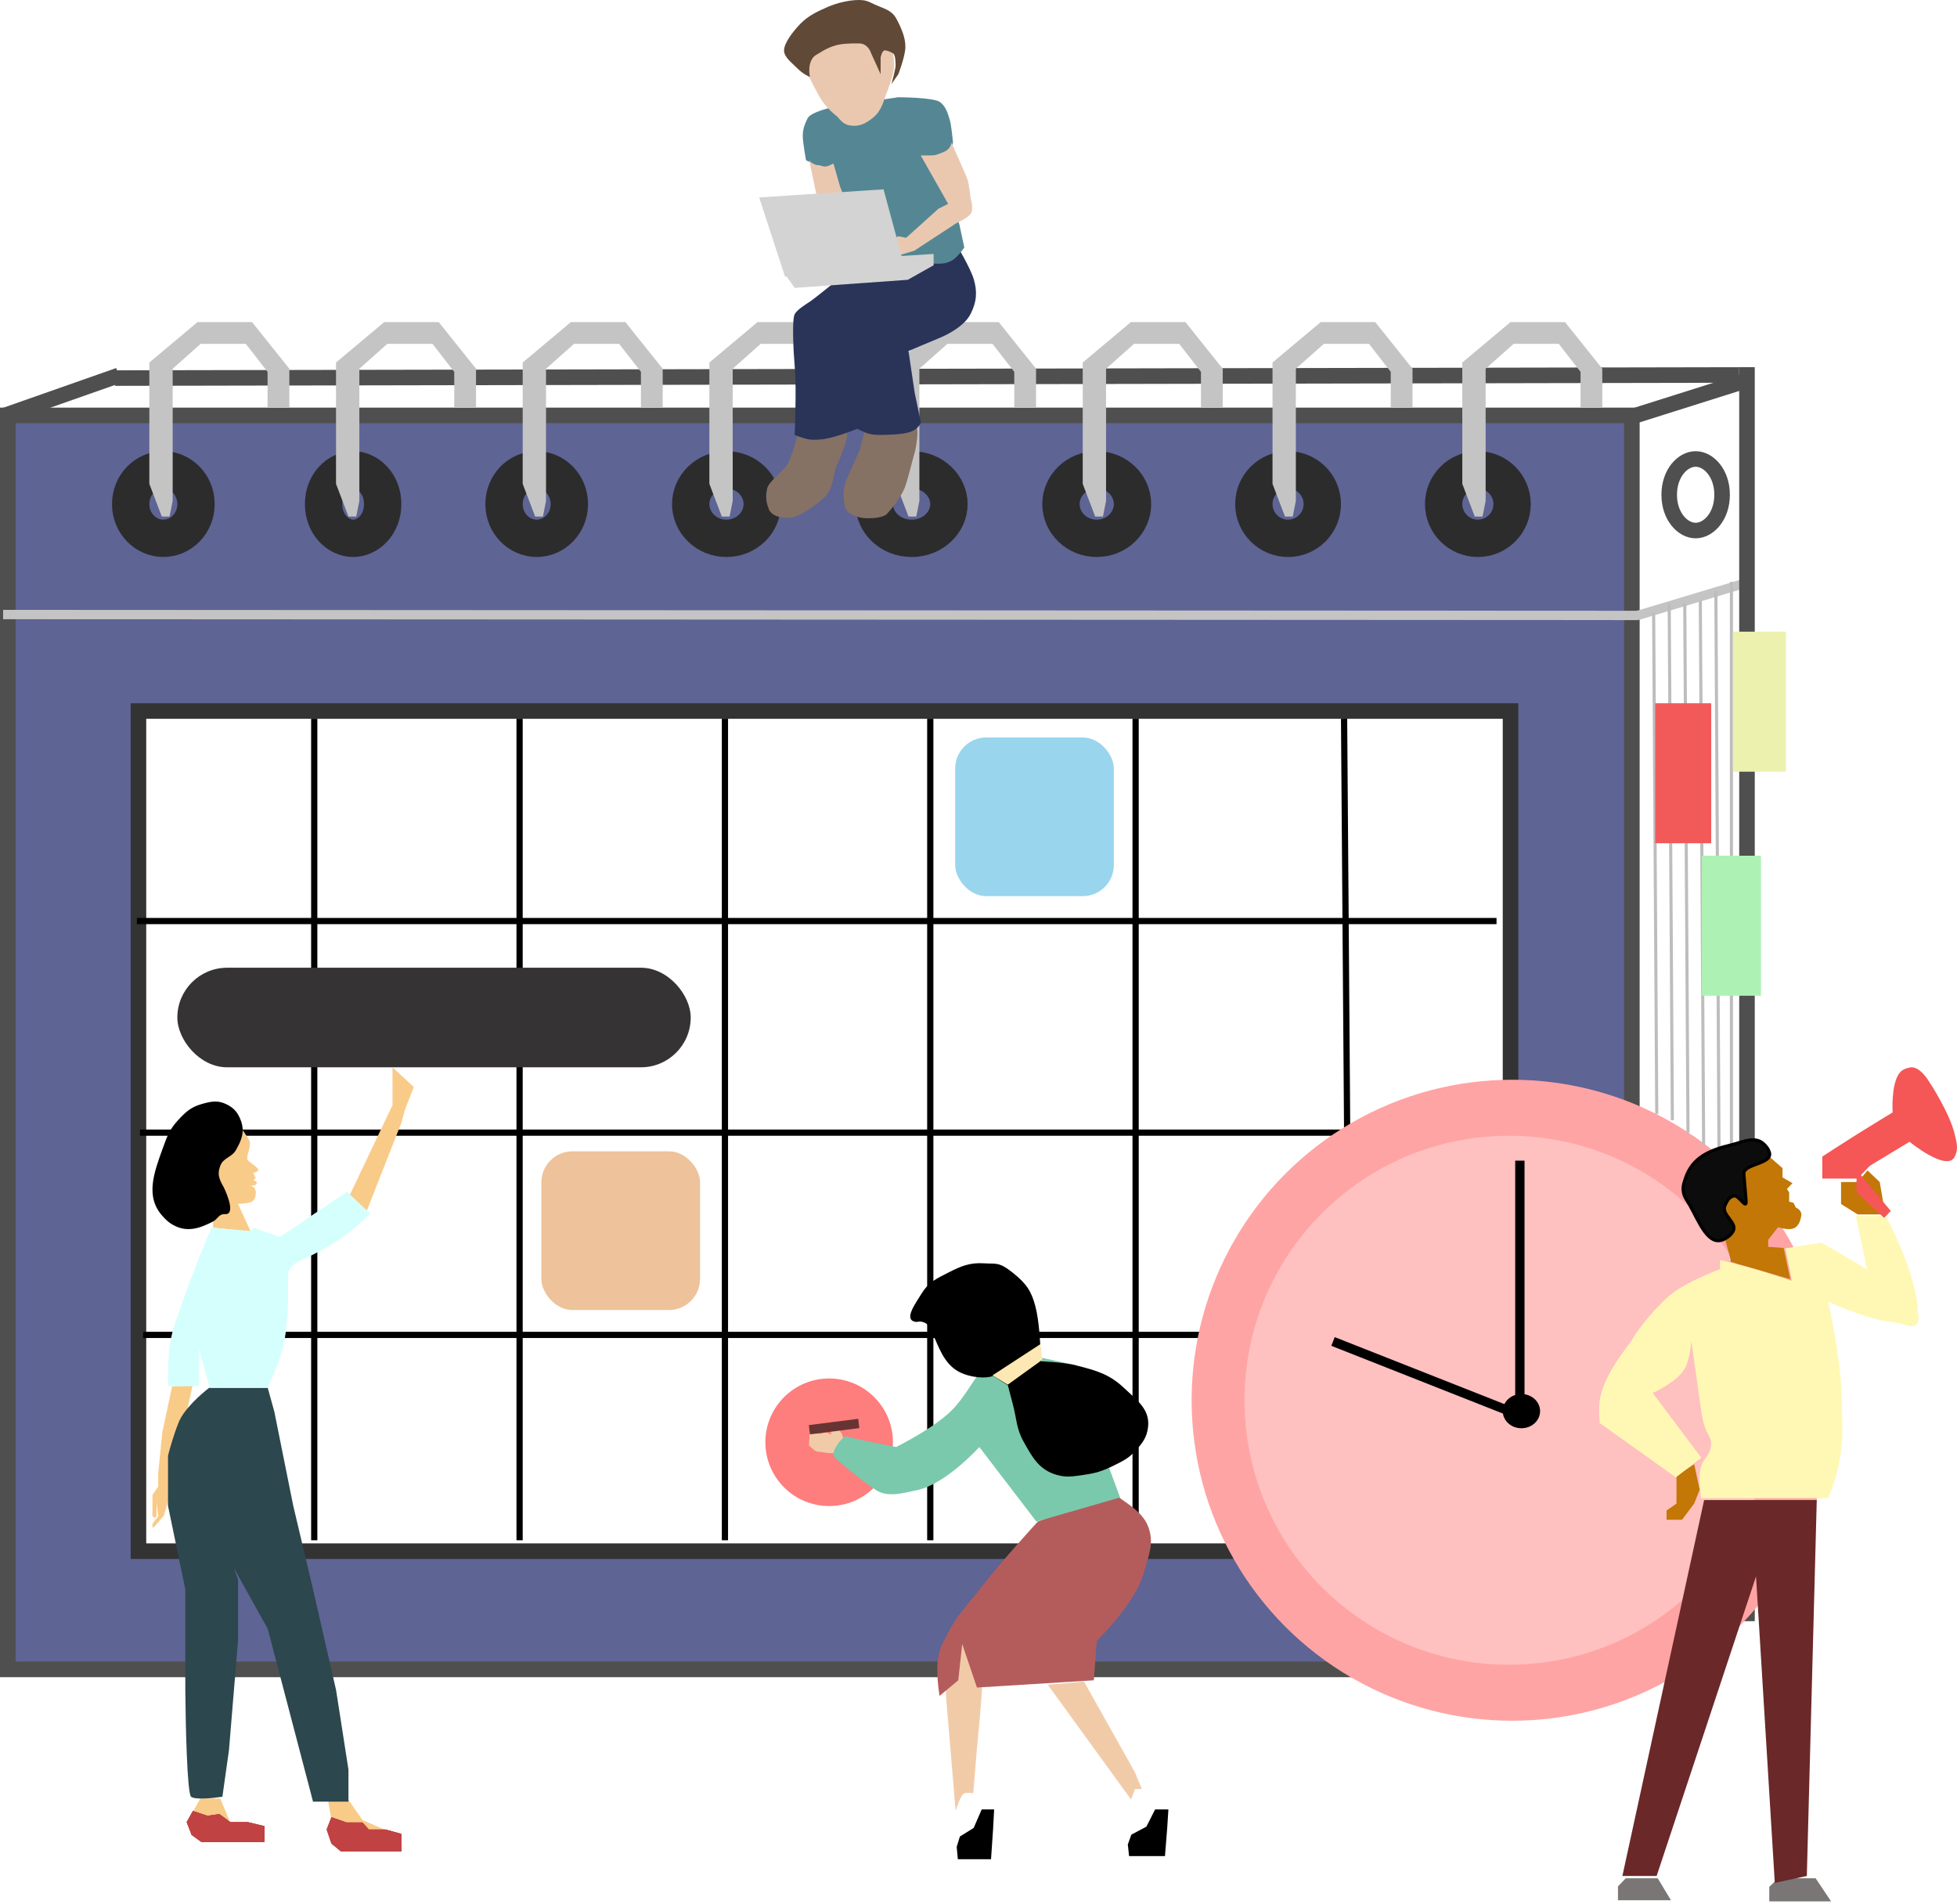 <svg width="629" height="612" viewBox="0 0 629 612" fill="none" xmlns="http://www.w3.org/2000/svg">
<path d="M2.5 133.5H524.5V536.5H2.5V133.5Z" fill="#5E6494" stroke="#4F4F4F" stroke-width="5"/>
<path d="M44.5 228.5H271.583H485.5V498.5H44.5V228.5Z" fill="white" stroke="#333333" stroke-width="5"/>
<line x1="1.001" y1="197.5" x2="526.566" y2="197.78" stroke="#C4C4C4" stroke-width="3"/>
<line x1="526.134" y1="197.844" x2="560.106" y2="187.652" stroke="#C4C4C4" stroke-width="3"/>
<path d="M553.5 159C553.5 165.947 549.166 170.5 545 170.5C540.834 170.5 536.5 165.947 536.5 159C536.5 152.053 540.834 147.5 545 147.5C549.166 147.5 553.5 152.053 553.5 159Z" stroke="#4F4F4F" stroke-width="5"/>
<line x1="522.247" y1="134.616" x2="560.247" y2="122.616" stroke="#4F4F4F" stroke-width="5"/>
<line x1="1.171" y1="133.641" x2="38.171" y2="120.641" stroke="#4F4F4F" stroke-width="5"/>
<line x1="561.5" y1="118" x2="561.5" y2="521" stroke="#4F4F4F" stroke-width="5"/>
<line x1="44" y1="296" x2="481" y2="296" stroke="black" stroke-width="2"/>
<line x1="45" y1="364" x2="482" y2="364" stroke="black" stroke-width="2"/>
<line x1="46" y1="429" x2="483" y2="429" stroke="black" stroke-width="2"/>
<line x1="101" y1="231" x2="101" y2="495" stroke="black" stroke-width="2"/>
<line x1="167" y1="231" x2="167" y2="495" stroke="black" stroke-width="2"/>
<line x1="233" y1="231" x2="233" y2="495" stroke="black" stroke-width="2"/>
<line x1="299" y1="231" x2="299" y2="495" stroke="black" stroke-width="2"/>
<line x1="365" y1="231" x2="365" y2="495" stroke="black" stroke-width="2"/>
<line x1="432" y1="230.993" x2="433" y2="364.993" stroke="black" stroke-width="2"/>
<circle cx="486" cy="450" r="103" fill="#FFA4A4"/>
<circle cx="485" cy="450" r="85" fill="#FFC0C0"/>
<ellipse cx="489" cy="453.5" rx="6" ry="5.5" fill="black"/>
<line x1="488.5" y1="456" x2="488.5" y2="373" stroke="black" stroke-width="3"/>
<line x1="492.996" y1="456.589" x2="428.449" y2="431.11" stroke="black" stroke-width="3"/>
<path d="M63 162C63 168.245 58.131 173 52.5 173C46.869 173 42 168.245 42 162C42 155.755 46.869 151 52.5 151C58.131 151 63 155.755 63 162Z" stroke="#2C2C2D" stroke-width="12"/>
<path d="M123 162C123 168.609 118.237 173 113.5 173C108.763 173 104 168.609 104 162C104 155.391 108.763 151 113.5 151C118.237 151 123 155.391 123 162Z" stroke="#2C2C2D" stroke-width="12"/>
<path d="M183 162C183 168.245 178.131 173 172.5 173C166.869 173 162 168.245 162 162C162 155.755 166.869 151 172.5 151C178.131 151 183 155.755 183 162Z" stroke="#2C2C2D" stroke-width="12"/>
<path d="M245 162C245 167.912 240.016 173 233.5 173C226.984 173 222 167.912 222 162C222 156.088 226.984 151 233.5 151C240.016 151 245 156.088 245 162Z" stroke="#2C2C2D" stroke-width="12"/>
<path d="M305 162C305 167.757 299.955 173 293 173C286.045 173 281 167.757 281 162C281 156.243 286.045 151 293 151C299.955 151 305 156.243 305 162Z" stroke="#2C2C2D" stroke-width="12"/>
<path d="M364 162C364 167.912 359.016 173 352.5 173C345.984 173 341 167.912 341 162C341 156.088 345.984 151 352.5 151C359.016 151 364 156.088 364 162Z" stroke="#2C2C2D" stroke-width="12"/>
<circle cx="414" cy="162" r="11" stroke="#2C2C2D" stroke-width="12"/>
<circle cx="475" cy="162" r="11" stroke="#2C2C2D" stroke-width="12"/>
<line x1="36.995" y1="121.5" x2="558.995" y2="120.5" stroke="#4F4F4F" stroke-width="5"/>
<path d="M48 155.5L52 166H54.5L55.5 161V150V131V118.5L64.5 110.5H79L86 119.5V131H93V118.5L81 103.5H63.5L48 116.5V131V155.5Z" fill="#C4C4C4"/>
<path d="M108 155.5L112 166H114.5L115.5 161V150V131V118.5L124.5 110.5H139L146 119.5V131H153V118.5L141 103.5H123.5L108 116.5V131V155.5Z" fill="#C4C4C4"/>
<path d="M168 155.5L172 166H174.5L175.5 161V150V131V118.5L184.5 110.5H199L206 119.5V131H213V118.5L201 103.5H183.5L168 116.5V131V155.5Z" fill="#C4C4C4"/>
<path d="M228 155.5L232 166H234.5L235.5 161V150V131V118.5L244.5 110.5H259L266 119.5V131H273V118.5L261 103.5H243.5L228 116.5V131V155.5Z" fill="#C4C4C4"/>
<path d="M288 155.5L292 166H294.5L295.5 161V150V131V118.5L304.5 110.5H319L326 119.5V131H333V118.5L321 103.5H303.5L288 116.5V131V155.5Z" fill="#C4C4C4"/>
<path d="M348 155.5L352 166H354.5L355.5 161V150V131V118.5L364.5 110.5H379L386 119.5V131H393V118.5L381 103.5H363.5L348 116.5V131V155.5Z" fill="#C4C4C4"/>
<path d="M409 155.5L413 166H415.5L416.5 161V150V131V118.5L425.5 110.5H440L447 119.5V131H454V118.5L442 103.5H424.5L409 116.5V131V155.5Z" fill="#C4C4C4"/>
<path d="M470 155.5L474 166H476.5L477.5 161V150V131V118.5L486.5 110.5H501L508 119.5V131H515V118.5L503 103.5H485.5L470 116.5V131V155.5Z" fill="#C4C4C4"/>
<line x1="531.5" y1="196.997" x2="532.5" y2="357.997" stroke="#BDBDBD"/>
<line x1="536.5" y1="193.997" x2="537.512" y2="359.997" stroke="#BDBDBD"/>
<line x1="541.5" y1="193.997" x2="542.537" y2="363.997" stroke="#BDBDBD"/>
<line x1="546.5" y1="192.997" x2="547.567" y2="367.997" stroke="#BDBDBD"/>
<line x1="551.5" y1="189.997" x2="552.517" y2="370.997" stroke="#BDBDBD"/>
<line x1="556.5" y1="187" x2="556.5" y2="375" stroke="#BDBDBD"/>
<rect x="532" y="226" width="18" height="45" fill="#F25A5A"/>
<rect x="547" y="275" width="19" height="45" fill="#AEF1B5"/>
<rect x="557" y="203" width="17" height="45" fill="#ECF1AE"/>
<rect x="307" y="237" width="51" height="51" rx="10" fill="#9AD5EE"/>
<rect x="174" y="370" width="51" height="51" rx="10" fill="#EEC29A"/>
<path d="M246 463.5C246 452.178 255.178 443 266.5 443C277.822 443 287 452.178 287 463.5C287 474.822 277.822 484 266.5 484C255.178 484 246 474.822 246 463.5Z" fill="#FE7D7D"/>
<rect x="57" y="311" width="165" height="32" rx="16" fill="#353333"/>
<path d="M263.056 466.562C264.033 466.562 266.722 467.247 268.25 466.904L268.556 466.562L270.694 462.794L271 462.11L270.694 461.082L270.083 460.055L268.861 458.685L267.639 458L267.333 459.027L267.028 461.082L265.806 460.397H264.889L263.972 460.74H262.139L260.306 459.37L260 464.507C261.12 465.534 262.078 466.562 263.056 466.562Z" fill="#F1CBA8"/>
<g filter="url(#filter0_d)">
<path d="M302.943 584.523L307.343 581.795L309.857 576H313L312.686 581.795L312.057 591H302.314L302 587.591L302.943 584.523Z" fill="black"/>
<path d="M302.943 584.523L307.343 581.795L309.857 576H313L312.686 581.795L312.057 591H302.314L302 587.591L302.943 584.523Z" stroke="black"/>
</g>
<g filter="url(#filter1_d)">
<path d="M358.029 583.954L362.829 581.409L365.571 576H369L368.657 581.409L367.971 590H357.343L357 586.818L358.029 583.954Z" fill="black"/>
<path d="M358.029 583.954L362.829 581.409L365.571 576H369L368.657 581.409L367.971 590H357.343L357 586.818L358.029 583.954Z" stroke="black"/>
</g>
<path d="M307.15 582L304 544.443L304.945 527.677L310.615 526L315.655 542.766L315.025 550.814L313.765 564.563L312.82 576.299C312.295 576.188 310.993 576.031 309.985 576.299C308.977 576.568 307.675 580.212 307.15 582Z" fill="#F1CBA8"/>
<path d="M363.535 578.311L336.76 541.425L348.415 540.419L364.795 569.593L367 574.958H364.795L363.535 578.311Z" fill="#F1CBA8"/>
<path d="M314.944 510.667C321.75 501.824 333.57 489 333.57 489C333.57 489 357.669 479.333 359.458 481C361.247 482.667 366.986 485.517 368.929 490.333C371.128 495.785 369.232 499.667 367.666 505.333C364.888 515.389 352.512 527.333 352.512 527.333L351.565 540L313.997 542.333L309.261 528.333L307.998 540L302 545C302 545 300.333 536.01 302 530.667C302.636 528.629 303.257 527.577 304.21 525.667C307.426 519.221 310.55 516.375 314.944 510.667Z" fill="#B45C5C"/>
<path d="M288 465.032C288 465.032 273.769 462.312 272.385 461.656C271 461 267 466.5 268 468C269 469.5 277.867 476.509 281.557 478.873C285.248 481.236 289.77 479.965 294.842 478.873C304.104 476.877 314.769 465.032 314.769 465.032L333.114 489L360 481.236L355.255 468.408L345.766 438.701L333.114 436L314.769 441.401C312.871 443.427 309.982 449.131 305.913 453.216C299.999 459.154 288 465.032 288 465.032Z" fill="#7AC9AC"/>
<path d="M308.181 440.837C312.02 442.86 317.109 443.071 319.21 442.177L323.937 445.192C323.937 445.192 324.878 448.872 325.513 451.222C326.79 455.952 326.594 459 328.979 463.281L329.065 463.435C331.902 468.529 334.057 472.398 339.693 474C342.889 474.908 344.91 474.45 348.202 474C352.157 473.459 354.396 472.764 357.971 470.985C360.897 469.529 362.705 468.715 364.903 466.296C367.195 463.773 368.62 461.978 369 458.591C369.631 452.956 365.553 450.097 361.437 446.197C356.587 441.601 352.472 440.471 345.996 438.828C341.672 437.73 334.651 437.488 334.651 437.488L334.336 432.128C334.336 432.128 334.034 424.475 332.761 419.734C331.487 414.993 330.006 412.609 325.513 409.015C321.019 405.42 320.124 406.246 316.374 406C311.681 405.692 308.905 406.88 304.714 409.015C300.946 410.934 298.4 412.099 296.206 415.714C294.32 418.822 290.468 423.897 294 424.759C294.837 424.963 295.367 424.565 296.206 424.759C298.4 425.265 298.517 426.098 299.987 429.113C301.458 432.128 303.239 438.234 308.181 440.837Z" fill="black"/>
<path d="M334.347 432L319 442L323.898 445L335 437L334.347 432Z" fill="#FDE8B3"/>
<line y1="-1.5" x2="15.999" y2="-1.5" transform="matrix(0.992 -0.126 0.113 0.994 260.317 460.964)" stroke="#683333" stroke-width="3"/>
<path d="M553.401 394.367L556.24 404.774V405.517L575.408 411.093L573.278 401.057L568.309 400.685V398.455L571.504 394.367C571.504 394.367 575.476 395.783 577.183 394.367C577.492 394.11 577.653 393.945 577.893 393.623C578.278 393.107 578.42 392.753 578.603 392.136C578.932 391.023 579.23 390.14 578.603 389.163C578.222 388.57 577.183 388.048 577.183 388.048L576.473 386.561L575.053 386.189V383.216L574.343 382.101L576.118 380.242L572.923 378.384V375.41L566.534 369.835L559.79 375.41V384.132L555.175 382.844L552.691 384.703L554.11 389.906L553.401 394.367Z" fill="#C27706"/>
<path d="M543.107 387.304C546.114 392.629 549.175 401.151 554.465 398.083C555.593 397.429 556.261 396.96 556.95 395.853C558.787 392.901 552.957 390.437 554.465 387.304C555.162 385.858 555.741 384.693 557.305 384.331C558.895 383.963 561.487 389.156 561.21 385.818L560.5 377.269C560.223 373.93 570.058 374.185 568.664 370.207C568.322 369.232 567.944 368.736 567.244 367.977C564.332 364.816 560.416 366.962 556.24 367.977C549.368 369.647 543.85 372.022 541.687 378.756C541.235 380.163 540.886 380.997 540.977 382.472C541.104 384.531 542.093 385.509 543.107 387.304Z" fill="#0D0C0C" stroke="black"/>
<path d="M538.847 483.2V474.28L544.527 470.563L546.301 478.74L544.527 483.2L540.622 488.404H535.653V485.43L538.847 483.2Z" fill="#C27706"/>
<path d="M591.736 386.933L597.061 390.278H605.935L604.16 379.871L600.255 376.154L597.061 379.871H591.736V386.933Z" fill="#C27706"/>
<path d="M546.809 471.075C545.532 474.933 546.809 481.482 546.809 481.482H587.629C587.629 481.482 588.787 478.563 589.404 476.65C592.895 465.836 592.209 459.017 591.889 447.658C591.563 436.076 587.629 418.295 587.629 418.295C587.629 418.295 600.234 424.325 608.927 424.985C611.83 425.205 615.082 427.59 616.381 424.985C617.029 423.686 616.43 422.719 616.381 421.268C615.963 408.712 606.087 390.79 606.087 390.79H596.503L600.053 407.887L585.5 399.339L573.786 401.197L575.916 411.604C575.916 411.604 568.813 409.219 564.202 407.887C559.797 406.616 552.843 404.914 552.843 404.914V407.887C552.843 407.887 542.005 411.781 536.515 416.436C531.094 421.033 525.542 428.605 524.695 430.323C523.847 432.042 515.243 441.573 514.153 450.26C513.809 452.996 514.153 457.322 514.153 457.322L538.645 474.791L546.809 468.473L531.191 447.658C531.191 447.658 538.989 444.237 541.485 439.853C543.257 436.74 543.614 430.932 543.614 430.932L546.809 453.605C548.057 462.46 550.97 461.135 549.649 465.871C549.027 468.101 547.536 468.877 546.809 471.075Z" fill="#FFF8B5"/>
<path d="M520.034 606.229L522.519 603.628H532.813L537.072 610.69H520.034V606.229Z" fill="#7A7676"/>
<path d="M568.664 606.366L571.563 603.628H583.572L588.542 611.061H568.664V606.366Z" fill="#7A7676"/>
<path d="M564.404 506.617L532.458 602.884H521.454L547.721 482.085H583.927L580.733 602.884L570.439 605.114L564.404 506.617Z" fill="#6B2828"/>
<path d="M585.702 378.756H591.381H596.706V383.216L605.58 391.393L607.709 389.163L598.126 377.64L600.965 374.667L613.744 366.932C613.744 366.932 625.816 376.807 628.297 371.693C629.501 369.212 628.924 367.317 628.297 364.631C626.633 357.499 619.975 347.512 619.975 347.512C619.975 347.512 616.979 342.328 613.744 343.073C612.149 343.441 611.063 343.916 610.194 345.304C607.768 349.177 608.323 357.499 608.323 357.499C608.323 357.499 601.214 361.8 596.706 364.631C592.382 367.347 585.702 371.693 585.702 371.693V378.756Z" fill="#F55656"/>
<path d="M272.037 137.17L259.057 136.131L256.98 137.689C256.98 137.689 254.384 147.553 252.826 149.63C251.269 151.707 247.115 154.822 246.596 156.899C246.077 158.976 246.077 161.053 247.115 163.649C248.154 166.245 252.307 166.764 254.903 166.245C257.499 165.725 262.691 162.091 265.287 159.495C267.883 156.899 267.883 151.707 268.921 149.63C269.96 147.553 271.517 143.4 272.037 141.323C272.556 139.246 272.037 137.17 272.037 137.17Z" fill="#867165"/>
<path d="M276.19 144.957L278.267 137.17L294.362 135.612C294.362 135.612 294.881 137.689 294.881 139.246C294.881 140.804 294.362 144.438 293.843 145.996C293.324 147.553 291.766 154.303 290.728 156.899C289.689 159.495 286.574 163.649 285.016 165.206C283.459 166.764 277.748 166.764 276.19 166.245C274.633 165.725 272.037 165.206 271.517 162.61C270.998 160.014 270.998 157.937 271.517 155.861C272.037 153.784 276.19 144.957 276.19 144.957Z" fill="#867165"/>
<path d="M313 89.806C311.962 86.171 307.342 78.5 307.342 78.5L270.479 88.884C270.479 88.884 262.058 95.767 260.5 96.806C258.942 97.844 256.538 99.268 255.5 100.826C254.462 102.383 254.981 112.575 255.5 118.806C256.019 125.036 255.422 139.766 255.422 139.766C255.422 139.766 259.057 141.323 261.133 141.323C263.21 141.323 264.768 141.323 268.402 140.285C272.037 139.246 275.5 137.806 275.5 137.806L277.5 138.727C277.5 138.727 279.305 139.766 282.42 139.766C285.536 139.766 290.347 139.649 292.804 138.727C295.261 137.806 296 135.806 296 135.806L294 126.306L292 112.806C292 112.806 298.904 109.844 301.5 108.806C304.096 107.767 309.923 104.979 312 100.826C314.077 96.672 314.038 93.44 313 89.806Z" fill="#293458"/>
<path d="M258.018 43.714C258.018 45.791 259.057 51.502 259.057 51.502L265.287 54.617L275.152 84.731H302.15C303.708 84.731 305.784 84.212 307.342 82.654C308.899 81.096 309.938 79.539 309.938 79.539L308.38 72.27L303.708 56.175L306.303 45.791C306.303 45.791 305.784 40.08 305.265 38.522C304.746 36.965 304.227 34.369 302.15 32.811C300.073 31.254 288.651 31.254 288.651 31.254L267.883 34.369C267.883 34.369 260.614 35.926 259.576 38.003C258.537 40.08 258.018 41.638 258.018 43.714Z" fill="#548793"/>
<path d="M260.648 9.272C263.047 5.291 264.339 5.061 266.768 3.74C269.197 2.418 271.349 2.035 274.085 2.435C276.822 2.836 278.266 3.466 280.218 4.451C282.17 5.435 284.014 7.475 285.751 10.571C285.751 10.571 287.773 19.082 287.372 21.818C286.972 24.554 285.453 28.833 284.822 30.278C284.191 31.723 283.514 35.396 280.808 37.655C278.102 39.914 276.026 40.728 273.29 40.328C270.554 39.927 269.74 37.852 268.725 37.144C267.711 36.437 264.514 33.454 263.116 30.594C261.718 27.734 259.306 24.167 258.539 19.863C257.771 15.558 258.249 13.252 260.648 9.272Z" fill="#EAC8B0"/>
<path d="M255.422 92.519L252.826 88.884L258.537 84.212L300.073 81.616V85.25L291.766 89.923L255.422 92.519Z" fill="#D3D3D3"/>
<path d="M291.247 76.424L288.651 75.904L286.574 77.462L288.651 82.135L293.843 80.577L300.592 76.164L307.342 71.751C307.342 71.751 310.976 70.193 312.015 68.636C313.053 67.078 312.015 63.963 312.015 63.963C312.015 63.963 311.495 59.29 310.976 57.733C310.457 56.175 305.784 45.791 305.784 45.791C305.784 45.791 305.784 47.868 303.188 48.906C300.592 49.945 300.592 49.945 298.516 49.945H295.92L304.746 65.52L301.631 67.078L291.247 76.424Z" fill="#EAC8B0"/>
<path d="M262.691 53.06C261.133 53.06 260.095 51.502 260.095 51.502L262.691 63.963H271.517L269.96 59.809L267.883 52.541L266.845 53.06C264.768 54.098 264.249 53.06 262.691 53.06Z" fill="#EAC8B0"/>
<path d="M283.978 60.848L244 63.444L252.307 88.884L290.728 85.769L283.978 60.848Z" fill="#D3D3D3"/>
<path d="M256.372 22.05C258.121 23.85 260.308 24.75 260.308 24.75C260.308 24.75 259.87 22.5 260.308 20.7C260.745 18.9 261.619 18 262.494 17.55C263.368 17.1 265.117 15.75 267.741 14.85C270.364 13.95 272.987 13.95 276.048 13.95C279.109 13.95 279.983 17.1 279.983 17.1L283.044 23.85V18.45C283.044 18.45 283.481 16.2 284.356 16.2C285.23 16.2 286.105 16.65 286.979 17.1L286.979 17.1C287.854 17.55 287.854 20.25 287.854 21.15V21.15C287.854 22.05 286.542 27 286.542 27L288.728 23.85C288.728 23.85 290.477 19.35 290.914 16.2C291.351 13.05 290.04 9.9 288.728 7.2C287.416 4.5 286.542 3.6 283.044 2.25C279.546 0.9 279.109 -3.98978e-06 276.048 0C272.987 3.9898e-06 269.052 0.9 265.992 2.25C262.931 3.6 259.87 4.95 257.247 7.65C254.623 10.35 252 13.95 252 16.2C252 18.45 254.623 20.25 256.372 22.05Z" fill="#614937"/>
<path d="M68.486 394.536V390.307V385.286L76.386 386.607L80.599 395.857L68.486 394.536Z" fill="#F9CB88"/>
<path d="M126.154 355.157L112.461 383.964L117.727 389.514L129.05 360.707L130.103 356.743L133 349.343L126.154 343V355.157Z" fill="#F9CB88"/>
<path d="M52.16 460.343L55.32 445.543L61.903 445.279L60.323 452.414L57.953 460.079L54.53 475.936L54.267 481.75L52.687 487.036L49.79 490.471L49 491V489.679L50.843 487.3L50.317 482.807V487.3L49.79 487.829L49 487.3V483.6V480.429L50.843 477.786V473.557L52.16 460.343Z" fill="#F9CB88"/>
<path d="M80.309 366.894C80.04 365.821 76.541 361.264 76.541 361.264L75.734 359.119C75.734 359.119 73.85 358.851 73.312 359.119C72.774 359.387 69.007 362.068 68.199 362.872C67.392 363.677 65.777 366.089 65.239 367.43C64.701 368.77 65.239 377.349 65.239 378.153C65.239 378.957 69.814 385.391 70.621 385.928C71.429 386.464 73.312 387 73.312 387C73.312 387 78.425 386.881 79.502 386.613C80.578 386.345 81.939 386.345 82.208 383.664C82.477 380.983 79.801 381.012 80.608 381.012C81.415 381.012 82.492 381.012 82.492 380.179C82.492 379.345 81.415 379.374 81.415 379.374L82.193 378.57L81.415 376.962C81.415 376.962 83 376.545 83 376.009C83 375.472 82.193 374.936 82.193 374.936L79.502 372.791V371.451C79.502 371.451 80.578 367.966 80.309 366.894Z" fill="#F9CB88"/>
<path d="M72.668 354.824C75.168 356.013 76.442 357.503 77.408 360.102C78.718 363.627 77.705 366.346 75.828 369.603C74.446 372 71.788 372.021 70.825 374.617C70.46 375.602 70.29 376.205 70.299 377.256C70.314 379.017 71.878 381.478 71.878 381.478C71.878 381.478 76.062 389.878 72.668 390.187C72.361 390.215 72.186 390.158 71.878 390.187C70.26 390.339 69.897 391.809 68.456 392.562C63.972 394.903 59.953 396.115 55.554 393.618C54.156 392.825 53.488 392.158 52.394 390.979C46.512 384.639 49.459 376.953 52.394 368.811C53.707 365.167 54.525 362.96 57.133 360.102C59.578 357.423 61.285 355.817 64.769 354.824C67.737 353.979 69.882 353.498 72.668 354.824Z" fill="black"/>
<path d="M62 582.245L64.392 578H70.772L73.696 584.898H68.114L62 582.245Z" fill="#F9CB88"/>
<path d="M107.19 588.612L105.329 578H111.709L116.494 584.898L125 588.612L122.076 591L107.19 588.612Z" fill="#F9CB88"/>
<path d="M60 585.59L62 582L66.649 583.538L70.5 583L74.096 585.59H79.681L85 586.872V592H76.755H64.787L61.596 589.692L60 585.59Z" fill="#C04242"/>
<path d="M60 585.59L62 582L66.649 583.538L70.5 583L74.096 585.59H79.681L85 586.872V592H76.755H64.787L61.596 589.692L60 585.59Z" fill="#C04242"/>
<path d="M60 585.59L62 582L66.649 583.538L70.5 583L74.096 585.59H79.681L85 586.872V592H76.755H64.787L61.596 589.692L60 585.59Z" fill="#C04242"/>
<path d="M57.443 457.061C59.138 452.848 64.682 447.931 67.242 446H86.046L88.164 453.638L94.256 483.925L100.612 510.788L108.027 543.182L112 568.729V579H100.612L86.046 523.43L75.187 503.941L76.511 507.628V527.117L73.598 562.408L71.48 577.42C68.654 577.859 62.687 578.473 61.416 577.42C60.144 576.366 59.65 554.156 59.562 543.182V510.788L54 483.925V467.859C54.441 466.016 55.748 461.275 57.443 457.061Z" fill="#2C474D"/>
<path d="M105 587.949L106.532 584L111.383 585.692H116.489L118.532 587.949H123.894L129 589.359V595H121.085H109.596L106.532 592.462L105 587.949Z" fill="#C04242"/>
<path d="M105 587.949L106.532 584L111.383 585.692H116.489L118.532 587.949H123.894L129 589.359V595H121.085H109.596L106.532 592.462L105 587.949Z" fill="#C04242"/>
<path d="M105 587.949L106.532 584L111.383 585.692H116.489L118.532 587.949H123.894L129 589.359V595H121.085H109.596L106.532 592.462L105 587.949Z" fill="#C04242"/>
<path d="M57.959 420.409C61.359 410.134 67.922 394.553 67.922 394.553L80.507 395.609L81.5 394.553L90 397.5L111.5 383L119 390C119 390 115.605 393.316 113.5 395C108.5 399 105.524 400.738 100 403.5C97 405 93.054 405.931 92.568 409.591C92.487 410.204 92.568 409.064 92.568 411.174V419.353C92.568 419.353 92.326 426.845 91.257 431.489C89.889 437.435 87.835 442.131 86 446H67.398L63.99 433.6V442.834V445.472H54.026C54.026 445.472 53.967 442.416 54.026 440.46C54.156 436.217 54.209 433.796 55.075 429.643C55.847 425.943 56.773 423.995 57.959 420.409Z" fill="#D5FFFC"/>
<defs>
<filter id="filter0_d" x="295.493" y="569.5" width="36.035" height="40" filterUnits="userSpaceOnUse" color-interpolation-filters="sRGB">
<feFlood flood-opacity="0" result="BackgroundImageFix"/>
<feColorMatrix in="SourceAlpha" type="matrix" values="0 0 0 0 0 0 0 0 0 0 0 0 0 0 0 0 0 0 127 0"/>
<feOffset dx="6" dy="6"/>
<feGaussianBlur stdDeviation="6"/>
<feColorMatrix type="matrix" values="0 0 0 0 0.971 0 0 0 0 0.938 0 0 0 0 0.938 0 0 0 0.25 0"/>
<feBlend mode="normal" in2="BackgroundImageFix" result="effect1_dropShadow"/>
<feBlend mode="normal" in="SourceGraphic" in2="effect1_dropShadow" result="shape"/>
</filter>
<filter id="filter1_d" x="350.491" y="569.5" width="37.042" height="39" filterUnits="userSpaceOnUse" color-interpolation-filters="sRGB">
<feFlood flood-opacity="0" result="BackgroundImageFix"/>
<feColorMatrix in="SourceAlpha" type="matrix" values="0 0 0 0 0 0 0 0 0 0 0 0 0 0 0 0 0 0 127 0"/>
<feOffset dx="6" dy="6"/>
<feGaussianBlur stdDeviation="6"/>
<feColorMatrix type="matrix" values="0 0 0 0 0.971 0 0 0 0 0.938 0 0 0 0 0.938 0 0 0 0.25 0"/>
<feBlend mode="normal" in2="BackgroundImageFix" result="effect1_dropShadow"/>
<feBlend mode="normal" in="SourceGraphic" in2="effect1_dropShadow" result="shape"/>
</filter>
</defs>
</svg>
